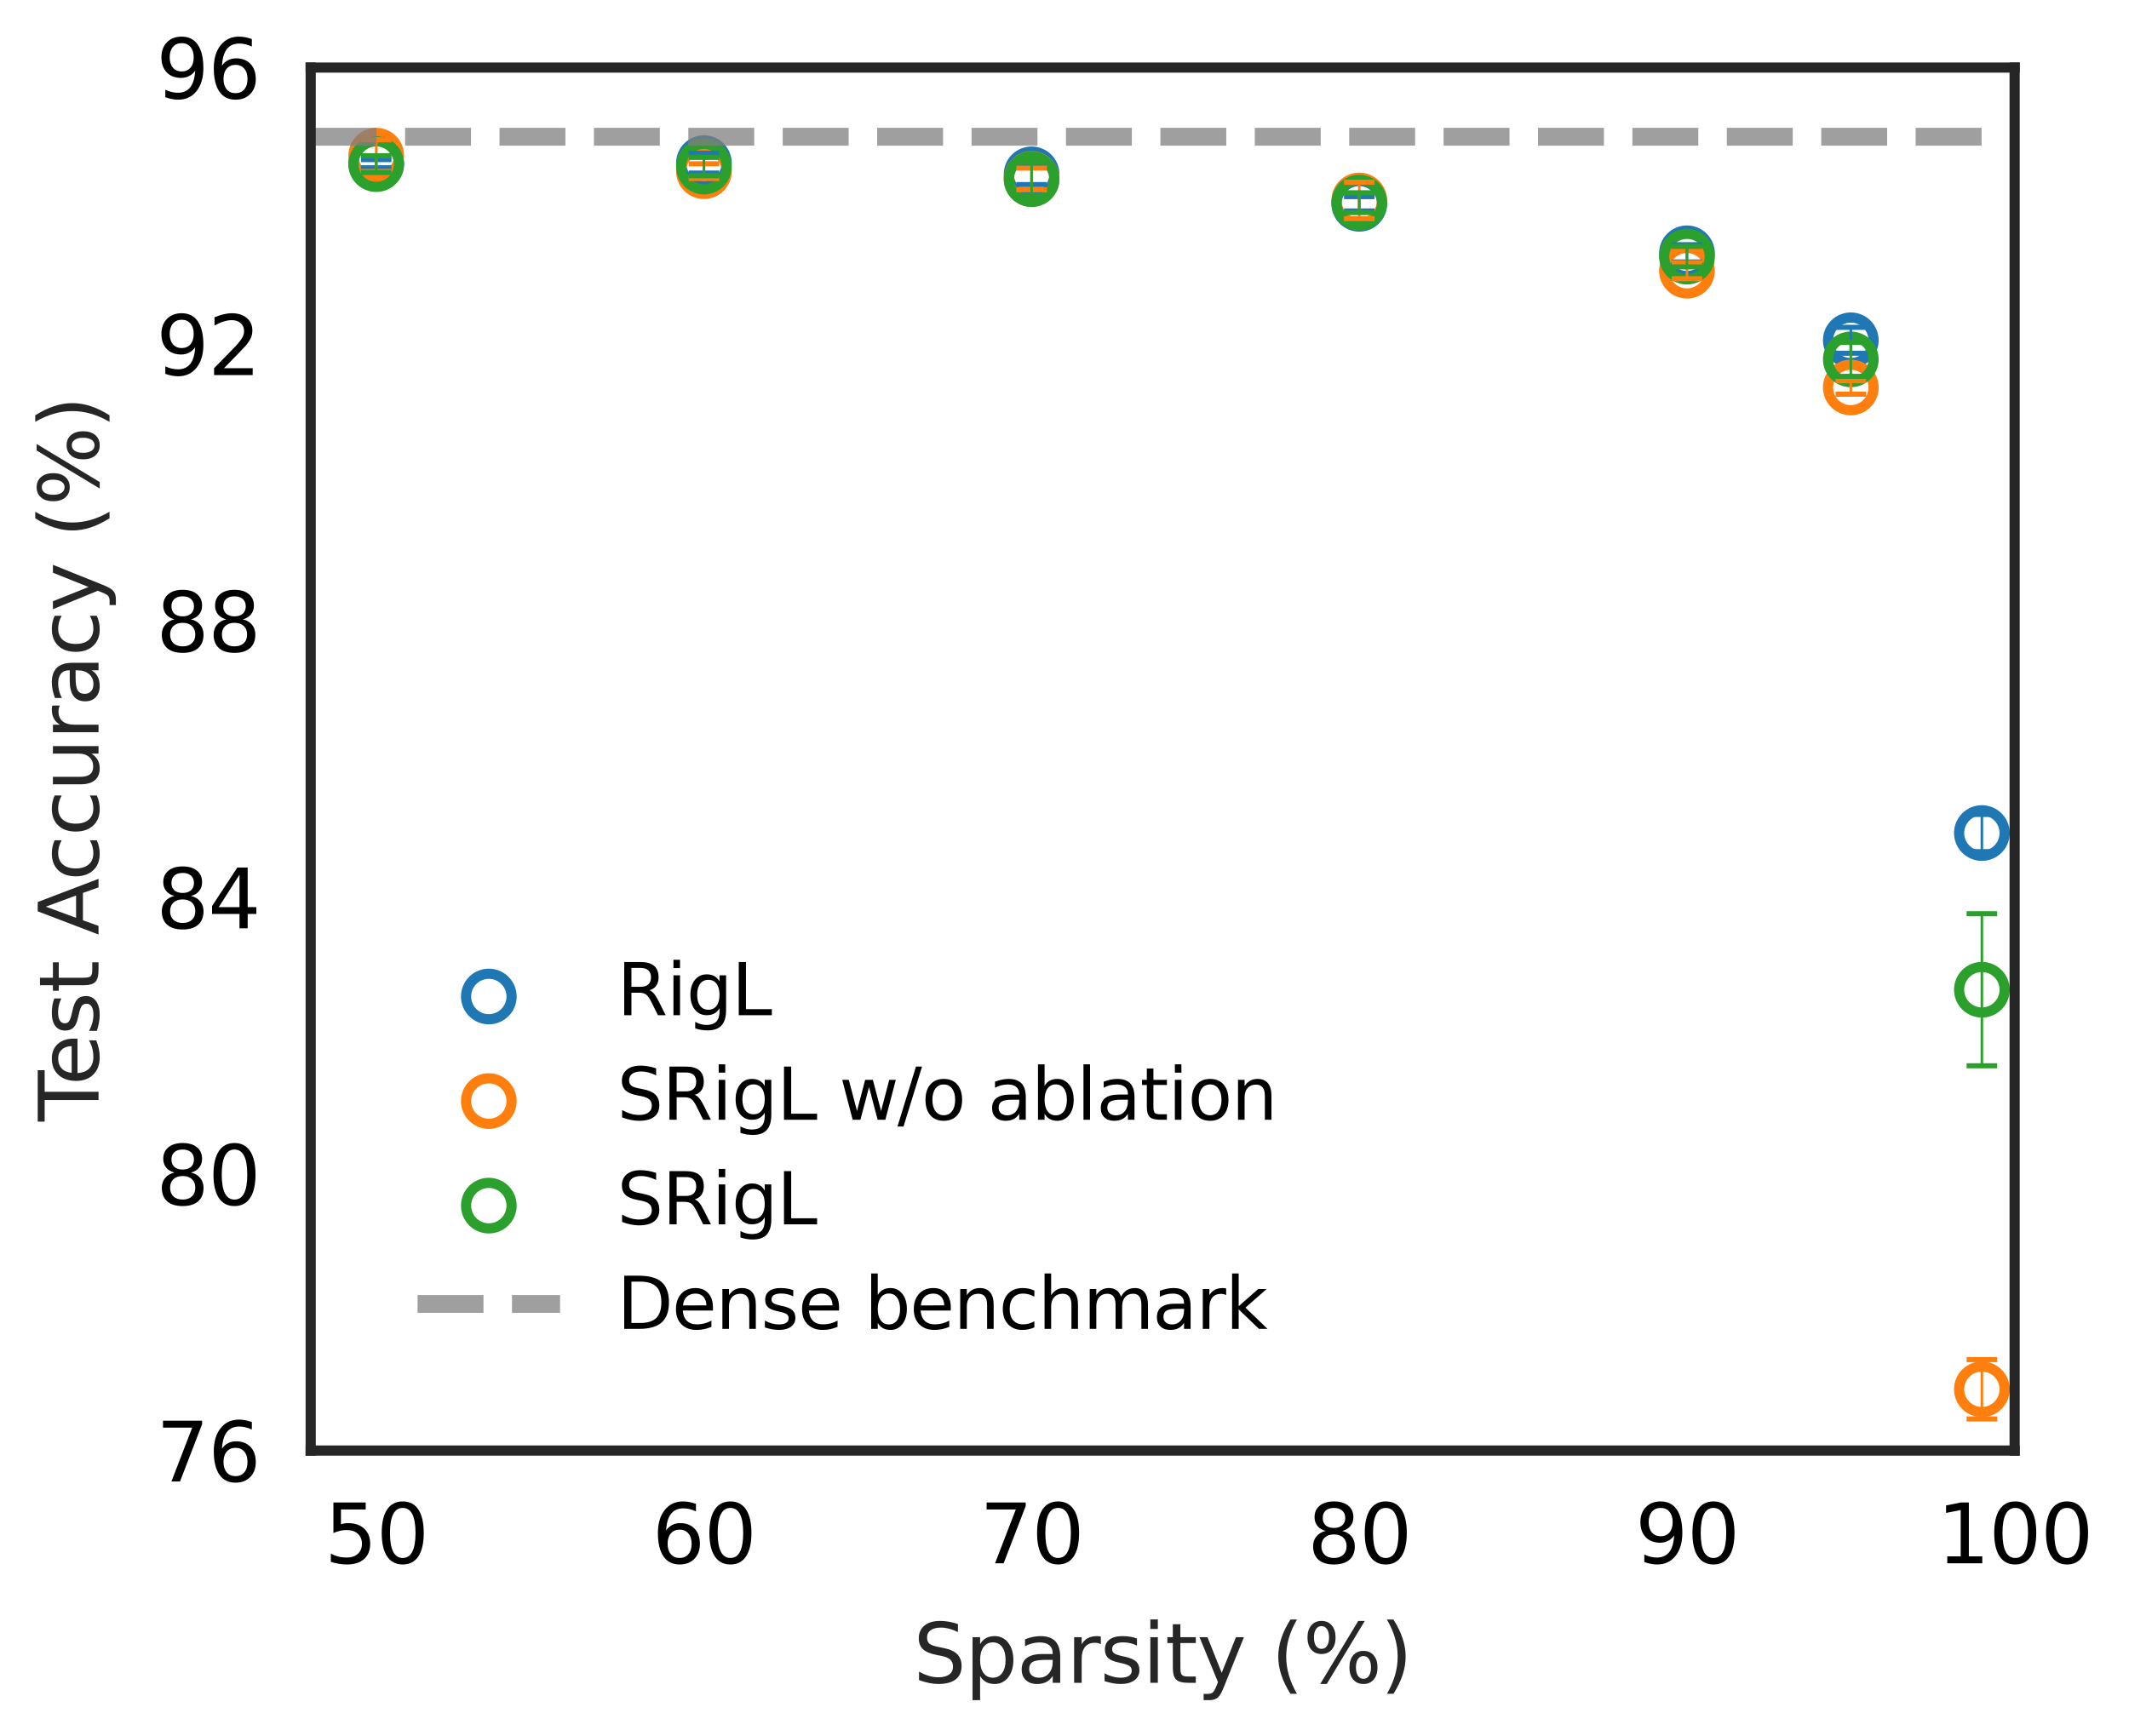<?xml version="1.0" encoding="utf-8" standalone="no"?>
<!DOCTYPE svg PUBLIC "-//W3C//DTD SVG 1.1//EN"
  "http://www.w3.org/Graphics/SVG/1.1/DTD/svg11.dtd">
<svg xmlns:xlink="http://www.w3.org/1999/xlink" width="418.315pt" height="341.249pt" viewBox="0 0 418.315 341.249" xmlns="http://www.w3.org/2000/svg" version="1.1">
 <defs>
  <style type="text/css">*{stroke-linejoin: round; stroke-linecap: butt}</style>
 </defs>
 <g id="figure_1">
  <g id="patch_1">
   <path d="M 0 341.249 
L 418.315 341.249 
L 418.315 0 
L 0 0 
z
" style="fill: #ffffff"/>
  </g>
  <g id="axes_1">
   <g id="patch_2">
    <path d="M 61.045 285.079 
L 395.845 285.079 
L 395.845 13.279 
L 61.045 13.279 
z
" style="fill: #ffffff"/>
   </g>
   <g id="PathCollection_1">
    <defs>
     <path id="C0_0_f0064e7b52" d="M 0 4.472 
C 1.186 4.472 2.324 4.001 3.162 3.162 
C 4.001 2.324 4.472 1.186 4.472 -0 
C 4.472 -1.186 4.001 -2.324 3.162 -3.162 
C 2.324 -4.001 1.186 -4.472 0 -4.472 
C -1.186 -4.472 -2.324 -4.001 -3.162 -3.162 
C -4.001 -2.324 -4.472 -1.186 -4.472 0 
C -4.472 1.186 -4.001 2.324 -3.162 3.162 
C -2.324 4.001 -1.186 4.472 0 4.472 
z
"/>
    </defs>
    <g clip-path="url(#ped782bba1f)">
     <use xlink:href="#C0_0_f0064e7b52" x="389.407" y="163.72" style="fill: none; stroke: #1f77b4; stroke-width: 2"/>
    </g>
    <g clip-path="url(#ped782bba1f)">
     <use xlink:href="#C0_0_f0064e7b52" x="363.653" y="66.878" style="fill: none; stroke: #1f77b4; stroke-width: 2"/>
    </g>
    <g clip-path="url(#ped782bba1f)">
     <use xlink:href="#C0_0_f0064e7b52" x="331.46" y="49.782" style="fill: none; stroke: #1f77b4; stroke-width: 2"/>
    </g>
    <g clip-path="url(#ped782bba1f)">
     <use xlink:href="#C0_0_f0064e7b52" x="267.076" y="40.051" style="fill: none; stroke: #1f77b4; stroke-width: 2"/>
    </g>
    <g clip-path="url(#ped782bba1f)">
     <use xlink:href="#C0_0_f0064e7b52" x="202.691" y="34.262" style="fill: none; stroke: #1f77b4; stroke-width: 2"/>
    </g>
    <g clip-path="url(#ped782bba1f)">
     <use xlink:href="#C0_0_f0064e7b52" x="138.307" y="32.06" style="fill: none; stroke: #1f77b4; stroke-width: 2"/>
    </g>
    <g clip-path="url(#ped782bba1f)">
     <use xlink:href="#C0_0_f0064e7b52" x="73.922" y="32.169" style="fill: none; stroke: #1f77b4; stroke-width: 2"/>
    </g>
   </g>
   <g id="PathCollection_2">
    <defs>
     <path id="C1_0_6742851d6c" d="M 0 4.472 
C 1.186 4.472 2.324 4.001 3.162 3.162 
C 4.001 2.324 4.472 1.186 4.472 -0 
C 4.472 -1.186 4.001 -2.324 3.162 -3.162 
C 2.324 -4.001 1.186 -4.472 0 -4.472 
C -1.186 -4.472 -2.324 -4.001 -3.162 -3.162 
C -4.001 -2.324 -4.472 -1.186 -4.472 0 
C -4.472 1.186 -4.001 2.324 -3.162 3.162 
C -2.324 4.001 -1.186 4.472 0 4.472 
z
"/>
    </defs>
    <g clip-path="url(#ped782bba1f)">
     <use xlink:href="#C1_0_6742851d6c" x="389.407" y="273.038" style="fill: none; stroke: #ff7f0e; stroke-width: 2"/>
    </g>
    <g clip-path="url(#ped782bba1f)">
     <use xlink:href="#C1_0_6742851d6c" x="363.653" y="76.146" style="fill: none; stroke: #ff7f0e; stroke-width: 2"/>
    </g>
    <g clip-path="url(#ped782bba1f)">
     <use xlink:href="#C1_0_6742851d6c" x="331.46" y="53.206" style="fill: none; stroke: #ff7f0e; stroke-width: 2"/>
    </g>
    <g clip-path="url(#ped782bba1f)">
     <use xlink:href="#C1_0_6742851d6c" x="267.076" y="39.399" style="fill: none; stroke: #ff7f0e; stroke-width: 2"/>
    </g>
    <g clip-path="url(#ped782bba1f)">
     <use xlink:href="#C1_0_6742851d6c" x="202.691" y="35.159" style="fill: none; stroke: #ff7f0e; stroke-width: 2"/>
    </g>
    <g clip-path="url(#ped782bba1f)">
     <use xlink:href="#C1_0_6742851d6c" x="138.307" y="33.637" style="fill: none; stroke: #ff7f0e; stroke-width: 2"/>
    </g>
    <g clip-path="url(#ped782bba1f)">
     <use xlink:href="#C1_0_6742851d6c" x="73.922" y="30.592" style="fill: none; stroke: #ff7f0e; stroke-width: 2"/>
    </g>
   </g>
   <g id="PathCollection_3">
    <defs>
     <path id="C2_0_9438393d23" d="M 0 4.472 
C 1.186 4.472 2.324 4.001 3.162 3.162 
C 4.001 2.324 4.472 1.186 4.472 -0 
C 4.472 -1.186 4.001 -2.324 3.162 -3.162 
C 2.324 -4.001 1.186 -4.472 0 -4.472 
C -1.186 -4.472 -2.324 -4.001 -3.162 -3.162 
C -4.001 -2.324 -4.472 -1.186 -4.472 0 
C -4.472 1.186 -4.001 2.324 -3.162 3.162 
C -2.324 4.001 -1.186 4.472 0 4.472 
z
"/>
    </defs>
    <g clip-path="url(#ped782bba1f)">
     <use xlink:href="#C2_0_9438393d23" x="389.407" y="194.515" style="fill: none; stroke: #2ca02c; stroke-width: 2"/>
    </g>
    <g clip-path="url(#ped782bba1f)">
     <use xlink:href="#C2_0_9438393d23" x="363.653" y="70.629" style="fill: none; stroke: #2ca02c; stroke-width: 2"/>
    </g>
    <g clip-path="url(#ped782bba1f)">
     <use xlink:href="#C2_0_9438393d23" x="331.46" y="50.434" style="fill: none; stroke: #2ca02c; stroke-width: 2"/>
    </g>
    <g clip-path="url(#ped782bba1f)">
     <use xlink:href="#C2_0_9438393d23" x="267.076" y="39.834" style="fill: none; stroke: #2ca02c; stroke-width: 2"/>
    </g>
    <g clip-path="url(#ped782bba1f)">
     <use xlink:href="#C2_0_9438393d23" x="202.691" y="35.213" style="fill: none; stroke: #2ca02c; stroke-width: 2"/>
    </g>
    <g clip-path="url(#ped782bba1f)">
     <use xlink:href="#C2_0_9438393d23" x="138.307" y="32.74" style="fill: none; stroke: #2ca02c; stroke-width: 2"/>
    </g>
    <g clip-path="url(#ped782bba1f)">
     <use xlink:href="#C2_0_9438393d23" x="73.922" y="32.25" style="fill: none; stroke: #2ca02c; stroke-width: 2"/>
    </g>
   </g>
   <g id="matplotlib.axis_1">
    <g id="xtick_1">
     <g id="line2d_1"/>
     <g id="text_1">
      <!-- 50 -->
      <g transform="translate(63.742 307.236)scale(0.16 -0.16)">
       <defs>
        <path id="DejaVuSans-35" d="M 691 4666 
L 3169 4666 
L 3169 4134 
L 1269 4134 
L 1269 2991 
Q 1406 3038 1543 3061 
Q 1681 3084 1819 3084 
Q 2600 3084 3056 2656 
Q 3513 2228 3513 1497 
Q 3513 744 3044 326 
Q 2575 -91 1722 -91 
Q 1428 -91 1123 -41 
Q 819 9 494 109 
L 494 744 
Q 775 591 1075 516 
Q 1375 441 1709 441 
Q 2250 441 2565 725 
Q 2881 1009 2881 1497 
Q 2881 1984 2565 2268 
Q 2250 2553 1709 2553 
Q 1456 2553 1204 2497 
Q 953 2441 691 2322 
L 691 4666 
z
" transform="scale(0.016)"/>
        <path id="DejaVuSans-30" d="M 2034 4250 
Q 1547 4250 1301 3770 
Q 1056 3291 1056 2328 
Q 1056 1369 1301 889 
Q 1547 409 2034 409 
Q 2525 409 2770 889 
Q 3016 1369 3016 2328 
Q 3016 3291 2770 3770 
Q 2525 4250 2034 4250 
z
M 2034 4750 
Q 2819 4750 3233 4129 
Q 3647 3509 3647 2328 
Q 3647 1150 3233 529 
Q 2819 -91 2034 -91 
Q 1250 -91 836 529 
Q 422 1150 422 2328 
Q 422 3509 836 4129 
Q 1250 4750 2034 4750 
z
" transform="scale(0.016)"/>
       </defs>
       <use xlink:href="#DejaVuSans-35"/>
       <use xlink:href="#DejaVuSans-30" x="63.623"/>
      </g>
     </g>
    </g>
    <g id="xtick_2">
     <g id="line2d_2"/>
     <g id="text_2">
      <!-- 60 -->
      <g transform="translate(128.127 307.236)scale(0.16 -0.16)">
       <defs>
        <path id="DejaVuSans-36" d="M 2113 2584 
Q 1688 2584 1439 2293 
Q 1191 2003 1191 1497 
Q 1191 994 1439 701 
Q 1688 409 2113 409 
Q 2538 409 2786 701 
Q 3034 994 3034 1497 
Q 3034 2003 2786 2293 
Q 2538 2584 2113 2584 
z
M 3366 4563 
L 3366 3988 
Q 3128 4100 2886 4159 
Q 2644 4219 2406 4219 
Q 1781 4219 1451 3797 
Q 1122 3375 1075 2522 
Q 1259 2794 1537 2939 
Q 1816 3084 2150 3084 
Q 2853 3084 3261 2657 
Q 3669 2231 3669 1497 
Q 3669 778 3244 343 
Q 2819 -91 2113 -91 
Q 1303 -91 875 529 
Q 447 1150 447 2328 
Q 447 3434 972 4092 
Q 1497 4750 2381 4750 
Q 2619 4750 2861 4703 
Q 3103 4656 3366 4563 
z
" transform="scale(0.016)"/>
       </defs>
       <use xlink:href="#DejaVuSans-36"/>
       <use xlink:href="#DejaVuSans-30" x="63.623"/>
      </g>
     </g>
    </g>
    <g id="xtick_3">
     <g id="line2d_3"/>
     <g id="text_3">
      <!-- 70 -->
      <g transform="translate(192.511 307.236)scale(0.16 -0.16)">
       <defs>
        <path id="DejaVuSans-37" d="M 525 4666 
L 3525 4666 
L 3525 4397 
L 1831 0 
L 1172 0 
L 2766 4134 
L 525 4134 
L 525 4666 
z
" transform="scale(0.016)"/>
       </defs>
       <use xlink:href="#DejaVuSans-37"/>
       <use xlink:href="#DejaVuSans-30" x="63.623"/>
      </g>
     </g>
    </g>
    <g id="xtick_4">
     <g id="line2d_4"/>
     <g id="text_4">
      <!-- 80 -->
      <g transform="translate(256.896 307.236)scale(0.16 -0.16)">
       <defs>
        <path id="DejaVuSans-38" d="M 2034 2216 
Q 1584 2216 1326 1975 
Q 1069 1734 1069 1313 
Q 1069 891 1326 650 
Q 1584 409 2034 409 
Q 2484 409 2743 651 
Q 3003 894 3003 1313 
Q 3003 1734 2745 1975 
Q 2488 2216 2034 2216 
z
M 1403 2484 
Q 997 2584 770 2862 
Q 544 3141 544 3541 
Q 544 4100 942 4425 
Q 1341 4750 2034 4750 
Q 2731 4750 3128 4425 
Q 3525 4100 3525 3541 
Q 3525 3141 3298 2862 
Q 3072 2584 2669 2484 
Q 3125 2378 3379 2068 
Q 3634 1759 3634 1313 
Q 3634 634 3220 271 
Q 2806 -91 2034 -91 
Q 1263 -91 848 271 
Q 434 634 434 1313 
Q 434 1759 690 2068 
Q 947 2378 1403 2484 
z
M 1172 3481 
Q 1172 3119 1398 2916 
Q 1625 2713 2034 2713 
Q 2441 2713 2670 2916 
Q 2900 3119 2900 3481 
Q 2900 3844 2670 4047 
Q 2441 4250 2034 4250 
Q 1625 4250 1398 4047 
Q 1172 3844 1172 3481 
z
" transform="scale(0.016)"/>
       </defs>
       <use xlink:href="#DejaVuSans-38"/>
       <use xlink:href="#DejaVuSans-30" x="63.623"/>
      </g>
     </g>
    </g>
    <g id="xtick_5">
     <g id="line2d_5"/>
     <g id="text_5">
      <!-- 90 -->
      <g transform="translate(321.28 307.236)scale(0.16 -0.16)">
       <defs>
        <path id="DejaVuSans-39" d="M 703 97 
L 703 672 
Q 941 559 1184 500 
Q 1428 441 1663 441 
Q 2288 441 2617 861 
Q 2947 1281 2994 2138 
Q 2813 1869 2534 1725 
Q 2256 1581 1919 1581 
Q 1219 1581 811 2004 
Q 403 2428 403 3163 
Q 403 3881 828 4315 
Q 1253 4750 1959 4750 
Q 2769 4750 3195 4129 
Q 3622 3509 3622 2328 
Q 3622 1225 3098 567 
Q 2575 -91 1691 -91 
Q 1453 -91 1209 -44 
Q 966 3 703 97 
z
M 1959 2075 
Q 2384 2075 2632 2365 
Q 2881 2656 2881 3163 
Q 2881 3666 2632 3958 
Q 2384 4250 1959 4250 
Q 1534 4250 1286 3958 
Q 1038 3666 1038 3163 
Q 1038 2656 1286 2365 
Q 1534 2075 1959 2075 
z
" transform="scale(0.016)"/>
       </defs>
       <use xlink:href="#DejaVuSans-39"/>
       <use xlink:href="#DejaVuSans-30" x="63.623"/>
      </g>
     </g>
    </g>
    <g id="xtick_6">
     <g id="line2d_6"/>
     <g id="text_6">
      <!-- 100 -->
      <g transform="translate(380.575 307.236)scale(0.16 -0.16)">
       <defs>
        <path id="DejaVuSans-31" d="M 794 531 
L 1825 531 
L 1825 4091 
L 703 3866 
L 703 4441 
L 1819 4666 
L 2450 4666 
L 2450 531 
L 3481 531 
L 3481 0 
L 794 0 
L 794 531 
z
" transform="scale(0.016)"/>
       </defs>
       <use xlink:href="#DejaVuSans-31"/>
       <use xlink:href="#DejaVuSans-30" x="63.623"/>
       <use xlink:href="#DejaVuSans-30" x="127.246"/>
      </g>
     </g>
    </g>
    <g id="text_7">
     <!-- Sparsity (%) -->
     <g style="fill: #262626" transform="translate(179.449 330.721)scale(0.16 -0.16)">
      <defs>
       <path id="DejaVuSans-53" d="M 3425 4513 
L 3425 3897 
Q 3066 4069 2747 4153 
Q 2428 4238 2131 4238 
Q 1616 4238 1336 4038 
Q 1056 3838 1056 3469 
Q 1056 3159 1242 3001 
Q 1428 2844 1947 2747 
L 2328 2669 
Q 3034 2534 3370 2195 
Q 3706 1856 3706 1288 
Q 3706 609 3251 259 
Q 2797 -91 1919 -91 
Q 1588 -91 1214 -16 
Q 841 59 441 206 
L 441 856 
Q 825 641 1194 531 
Q 1563 422 1919 422 
Q 2459 422 2753 634 
Q 3047 847 3047 1241 
Q 3047 1584 2836 1778 
Q 2625 1972 2144 2069 
L 1759 2144 
Q 1053 2284 737 2584 
Q 422 2884 422 3419 
Q 422 4038 858 4394 
Q 1294 4750 2059 4750 
Q 2388 4750 2728 4690 
Q 3069 4631 3425 4513 
z
" transform="scale(0.016)"/>
       <path id="DejaVuSans-70" d="M 1159 525 
L 1159 -1331 
L 581 -1331 
L 581 3500 
L 1159 3500 
L 1159 2969 
Q 1341 3281 1617 3432 
Q 1894 3584 2278 3584 
Q 2916 3584 3314 3078 
Q 3713 2572 3713 1747 
Q 3713 922 3314 415 
Q 2916 -91 2278 -91 
Q 1894 -91 1617 61 
Q 1341 213 1159 525 
z
M 3116 1747 
Q 3116 2381 2855 2742 
Q 2594 3103 2138 3103 
Q 1681 3103 1420 2742 
Q 1159 2381 1159 1747 
Q 1159 1113 1420 752 
Q 1681 391 2138 391 
Q 2594 391 2855 752 
Q 3116 1113 3116 1747 
z
" transform="scale(0.016)"/>
       <path id="DejaVuSans-61" d="M 2194 1759 
Q 1497 1759 1228 1600 
Q 959 1441 959 1056 
Q 959 750 1161 570 
Q 1363 391 1709 391 
Q 2188 391 2477 730 
Q 2766 1069 2766 1631 
L 2766 1759 
L 2194 1759 
z
M 3341 1997 
L 3341 0 
L 2766 0 
L 2766 531 
Q 2569 213 2275 61 
Q 1981 -91 1556 -91 
Q 1019 -91 701 211 
Q 384 513 384 1019 
Q 384 1609 779 1909 
Q 1175 2209 1959 2209 
L 2766 2209 
L 2766 2266 
Q 2766 2663 2505 2880 
Q 2244 3097 1772 3097 
Q 1472 3097 1187 3025 
Q 903 2953 641 2809 
L 641 3341 
Q 956 3463 1253 3523 
Q 1550 3584 1831 3584 
Q 2591 3584 2966 3190 
Q 3341 2797 3341 1997 
z
" transform="scale(0.016)"/>
       <path id="DejaVuSans-72" d="M 2631 2963 
Q 2534 3019 2420 3045 
Q 2306 3072 2169 3072 
Q 1681 3072 1420 2755 
Q 1159 2438 1159 1844 
L 1159 0 
L 581 0 
L 581 3500 
L 1159 3500 
L 1159 2956 
Q 1341 3275 1631 3429 
Q 1922 3584 2338 3584 
Q 2397 3584 2469 3576 
Q 2541 3569 2628 3553 
L 2631 2963 
z
" transform="scale(0.016)"/>
       <path id="DejaVuSans-73" d="M 2834 3397 
L 2834 2853 
Q 2591 2978 2328 3040 
Q 2066 3103 1784 3103 
Q 1356 3103 1142 2972 
Q 928 2841 928 2578 
Q 928 2378 1081 2264 
Q 1234 2150 1697 2047 
L 1894 2003 
Q 2506 1872 2764 1633 
Q 3022 1394 3022 966 
Q 3022 478 2636 193 
Q 2250 -91 1575 -91 
Q 1294 -91 989 -36 
Q 684 19 347 128 
L 347 722 
Q 666 556 975 473 
Q 1284 391 1588 391 
Q 1994 391 2212 530 
Q 2431 669 2431 922 
Q 2431 1156 2273 1281 
Q 2116 1406 1581 1522 
L 1381 1569 
Q 847 1681 609 1914 
Q 372 2147 372 2553 
Q 372 3047 722 3315 
Q 1072 3584 1716 3584 
Q 2034 3584 2315 3537 
Q 2597 3491 2834 3397 
z
" transform="scale(0.016)"/>
       <path id="DejaVuSans-69" d="M 603 3500 
L 1178 3500 
L 1178 0 
L 603 0 
L 603 3500 
z
M 603 4863 
L 1178 4863 
L 1178 4134 
L 603 4134 
L 603 4863 
z
" transform="scale(0.016)"/>
       <path id="DejaVuSans-74" d="M 1172 4494 
L 1172 3500 
L 2356 3500 
L 2356 3053 
L 1172 3053 
L 1172 1153 
Q 1172 725 1289 603 
Q 1406 481 1766 481 
L 2356 481 
L 2356 0 
L 1766 0 
Q 1100 0 847 248 
Q 594 497 594 1153 
L 594 3053 
L 172 3053 
L 172 3500 
L 594 3500 
L 594 4494 
L 1172 4494 
z
" transform="scale(0.016)"/>
       <path id="DejaVuSans-79" d="M 2059 -325 
Q 1816 -950 1584 -1140 
Q 1353 -1331 966 -1331 
L 506 -1331 
L 506 -850 
L 844 -850 
Q 1081 -850 1212 -737 
Q 1344 -625 1503 -206 
L 1606 56 
L 191 3500 
L 800 3500 
L 1894 763 
L 2988 3500 
L 3597 3500 
L 2059 -325 
z
" transform="scale(0.016)"/>
       <path id="DejaVuSans-20" transform="scale(0.016)"/>
       <path id="DejaVuSans-28" d="M 1984 4856 
Q 1566 4138 1362 3434 
Q 1159 2731 1159 2009 
Q 1159 1288 1364 580 
Q 1569 -128 1984 -844 
L 1484 -844 
Q 1016 -109 783 600 
Q 550 1309 550 2009 
Q 550 2706 781 3412 
Q 1013 4119 1484 4856 
L 1984 4856 
z
" transform="scale(0.016)"/>
       <path id="DejaVuSans-25" d="M 4653 2053 
Q 4381 2053 4226 1822 
Q 4072 1591 4072 1178 
Q 4072 772 4226 539 
Q 4381 306 4653 306 
Q 4919 306 5073 539 
Q 5228 772 5228 1178 
Q 5228 1588 5073 1820 
Q 4919 2053 4653 2053 
z
M 4653 2450 
Q 5147 2450 5437 2106 
Q 5728 1763 5728 1178 
Q 5728 594 5436 251 
Q 5144 -91 4653 -91 
Q 4153 -91 3862 251 
Q 3572 594 3572 1178 
Q 3572 1766 3864 2108 
Q 4156 2450 4653 2450 
z
M 1428 4353 
Q 1159 4353 1004 4120 
Q 850 3888 850 3481 
Q 850 3069 1003 2837 
Q 1156 2606 1428 2606 
Q 1700 2606 1854 2837 
Q 2009 3069 2009 3481 
Q 2009 3884 1853 4118 
Q 1697 4353 1428 4353 
z
M 4250 4750 
L 4750 4750 
L 1831 -91 
L 1331 -91 
L 4250 4750 
z
M 1428 4750 
Q 1922 4750 2215 4408 
Q 2509 4066 2509 3481 
Q 2509 2891 2217 2550 
Q 1925 2209 1428 2209 
Q 931 2209 642 2551 
Q 353 2894 353 3481 
Q 353 4063 643 4406 
Q 934 4750 1428 4750 
z
" transform="scale(0.016)"/>
       <path id="DejaVuSans-29" d="M 513 4856 
L 1013 4856 
Q 1481 4119 1714 3412 
Q 1947 2706 1947 2009 
Q 1947 1309 1714 600 
Q 1481 -109 1013 -844 
L 513 -844 
Q 928 -128 1133 580 
Q 1338 1288 1338 2009 
Q 1338 2731 1133 3434 
Q 928 4138 513 4856 
z
" transform="scale(0.016)"/>
      </defs>
      <use xlink:href="#DejaVuSans-53"/>
      <use xlink:href="#DejaVuSans-70" x="63.477"/>
      <use xlink:href="#DejaVuSans-61" x="126.953"/>
      <use xlink:href="#DejaVuSans-72" x="188.232"/>
      <use xlink:href="#DejaVuSans-73" x="229.346"/>
      <use xlink:href="#DejaVuSans-69" x="281.445"/>
      <use xlink:href="#DejaVuSans-74" x="309.229"/>
      <use xlink:href="#DejaVuSans-79" x="348.438"/>
      <use xlink:href="#DejaVuSans-20" x="407.617"/>
      <use xlink:href="#DejaVuSans-28" x="439.404"/>
      <use xlink:href="#DejaVuSans-25" x="478.418"/>
      <use xlink:href="#DejaVuSans-29" x="573.438"/>
     </g>
    </g>
   </g>
   <g id="matplotlib.axis_2">
    <g id="ytick_1">
     <g id="line2d_7"/>
     <g id="text_8">
      <!-- 76 -->
      <g transform="translate(30.685 291.158)scale(0.16 -0.16)">
       <use xlink:href="#DejaVuSans-37"/>
       <use xlink:href="#DejaVuSans-36" x="63.623"/>
      </g>
     </g>
    </g>
    <g id="ytick_2">
     <g id="line2d_8"/>
     <g id="text_9">
      <!-- 80 -->
      <g transform="translate(30.685 236.798)scale(0.16 -0.16)">
       <use xlink:href="#DejaVuSans-38"/>
       <use xlink:href="#DejaVuSans-30" x="63.623"/>
      </g>
     </g>
    </g>
    <g id="ytick_3">
     <g id="line2d_9"/>
     <g id="text_10">
      <!-- 84 -->
      <g transform="translate(30.685 182.438)scale(0.16 -0.16)">
       <defs>
        <path id="DejaVuSans-34" d="M 2419 4116 
L 825 1625 
L 2419 1625 
L 2419 4116 
z
M 2253 4666 
L 3047 4666 
L 3047 1625 
L 3713 1625 
L 3713 1100 
L 3047 1100 
L 3047 0 
L 2419 0 
L 2419 1100 
L 313 1100 
L 313 1709 
L 2253 4666 
z
" transform="scale(0.016)"/>
       </defs>
       <use xlink:href="#DejaVuSans-38"/>
       <use xlink:href="#DejaVuSans-34" x="63.623"/>
      </g>
     </g>
    </g>
    <g id="ytick_4">
     <g id="line2d_10"/>
     <g id="text_11">
      <!-- 88 -->
      <g transform="translate(30.685 128.077)scale(0.16 -0.16)">
       <use xlink:href="#DejaVuSans-38"/>
       <use xlink:href="#DejaVuSans-38" x="63.623"/>
      </g>
     </g>
    </g>
    <g id="ytick_5">
     <g id="line2d_11"/>
     <g id="text_12">
      <!-- 92 -->
      <g transform="translate(30.685 73.718)scale(0.16 -0.16)">
       <defs>
        <path id="DejaVuSans-32" d="M 1228 531 
L 3431 531 
L 3431 0 
L 469 0 
L 469 531 
Q 828 903 1448 1529 
Q 2069 2156 2228 2338 
Q 2531 2678 2651 2914 
Q 2772 3150 2772 3378 
Q 2772 3750 2511 3984 
Q 2250 4219 1831 4219 
Q 1534 4219 1204 4116 
Q 875 4013 500 3803 
L 500 4441 
Q 881 4594 1212 4672 
Q 1544 4750 1819 4750 
Q 2544 4750 2975 4387 
Q 3406 4025 3406 3419 
Q 3406 3131 3298 2873 
Q 3191 2616 2906 2266 
Q 2828 2175 2409 1742 
Q 1991 1309 1228 531 
z
" transform="scale(0.016)"/>
       </defs>
       <use xlink:href="#DejaVuSans-39"/>
       <use xlink:href="#DejaVuSans-32" x="63.623"/>
      </g>
     </g>
    </g>
    <g id="ytick_6">
     <g id="line2d_12"/>
     <g id="text_13">
      <!-- 96 -->
      <g transform="translate(30.685 19.358)scale(0.16 -0.16)">
       <use xlink:href="#DejaVuSans-39"/>
       <use xlink:href="#DejaVuSans-36" x="63.623"/>
      </g>
     </g>
    </g>
    <g id="text_14">
     <!-- Test Accuracy (%) -->
     <g style="fill: #262626" transform="translate(19.358 220.385)rotate(-90)scale(0.16 -0.16)">
      <defs>
       <path id="DejaVuSans-54" d="M -19 4666 
L 3928 4666 
L 3928 4134 
L 2272 4134 
L 2272 0 
L 1638 0 
L 1638 4134 
L -19 4134 
L -19 4666 
z
" transform="scale(0.016)"/>
       <path id="DejaVuSans-65" d="M 3597 1894 
L 3597 1613 
L 953 1613 
Q 991 1019 1311 708 
Q 1631 397 2203 397 
Q 2534 397 2845 478 
Q 3156 559 3463 722 
L 3463 178 
Q 3153 47 2828 -22 
Q 2503 -91 2169 -91 
Q 1331 -91 842 396 
Q 353 884 353 1716 
Q 353 2575 817 3079 
Q 1281 3584 2069 3584 
Q 2775 3584 3186 3129 
Q 3597 2675 3597 1894 
z
M 3022 2063 
Q 3016 2534 2758 2815 
Q 2500 3097 2075 3097 
Q 1594 3097 1305 2825 
Q 1016 2553 972 2059 
L 3022 2063 
z
" transform="scale(0.016)"/>
       <path id="DejaVuSans-41" d="M 2188 4044 
L 1331 1722 
L 3047 1722 
L 2188 4044 
z
M 1831 4666 
L 2547 4666 
L 4325 0 
L 3669 0 
L 3244 1197 
L 1141 1197 
L 716 0 
L 50 0 
L 1831 4666 
z
" transform="scale(0.016)"/>
       <path id="DejaVuSans-63" d="M 3122 3366 
L 3122 2828 
Q 2878 2963 2633 3030 
Q 2388 3097 2138 3097 
Q 1578 3097 1268 2742 
Q 959 2388 959 1747 
Q 959 1106 1268 751 
Q 1578 397 2138 397 
Q 2388 397 2633 464 
Q 2878 531 3122 666 
L 3122 134 
Q 2881 22 2623 -34 
Q 2366 -91 2075 -91 
Q 1284 -91 818 406 
Q 353 903 353 1747 
Q 353 2603 823 3093 
Q 1294 3584 2113 3584 
Q 2378 3584 2631 3529 
Q 2884 3475 3122 3366 
z
" transform="scale(0.016)"/>
       <path id="DejaVuSans-75" d="M 544 1381 
L 544 3500 
L 1119 3500 
L 1119 1403 
Q 1119 906 1312 657 
Q 1506 409 1894 409 
Q 2359 409 2629 706 
Q 2900 1003 2900 1516 
L 2900 3500 
L 3475 3500 
L 3475 0 
L 2900 0 
L 2900 538 
Q 2691 219 2414 64 
Q 2138 -91 1772 -91 
Q 1169 -91 856 284 
Q 544 659 544 1381 
z
M 1991 3584 
L 1991 3584 
z
" transform="scale(0.016)"/>
      </defs>
      <use xlink:href="#DejaVuSans-54"/>
      <use xlink:href="#DejaVuSans-65" x="44.084"/>
      <use xlink:href="#DejaVuSans-73" x="105.607"/>
      <use xlink:href="#DejaVuSans-74" x="157.707"/>
      <use xlink:href="#DejaVuSans-20" x="196.916"/>
      <use xlink:href="#DejaVuSans-41" x="228.703"/>
      <use xlink:href="#DejaVuSans-63" x="295.361"/>
      <use xlink:href="#DejaVuSans-63" x="350.342"/>
      <use xlink:href="#DejaVuSans-75" x="405.322"/>
      <use xlink:href="#DejaVuSans-72" x="468.701"/>
      <use xlink:href="#DejaVuSans-61" x="509.814"/>
      <use xlink:href="#DejaVuSans-63" x="571.094"/>
      <use xlink:href="#DejaVuSans-79" x="626.074"/>
      <use xlink:href="#DejaVuSans-20" x="685.254"/>
      <use xlink:href="#DejaVuSans-28" x="717.041"/>
      <use xlink:href="#DejaVuSans-25" x="756.055"/>
      <use xlink:href="#DejaVuSans-29" x="851.074"/>
     </g>
    </g>
   </g>
   <g id="LineCollection_1">
    <path d="M 389.407 167.372 
L 389.407 160.068 
" clip-path="url(#ped782bba1f)" style="fill: none; stroke: #1f77b4; stroke-width: 0.5"/>
    <path d="M 363.653 69.425 
L 363.653 64.331 
" clip-path="url(#ped782bba1f)" style="fill: none; stroke: #1f77b4; stroke-width: 0.5"/>
    <path d="M 331.46 51.476 
L 331.46 48.087 
" clip-path="url(#ped782bba1f)" style="fill: none; stroke: #1f77b4; stroke-width: 0.5"/>
    <path d="M 267.076 41.463 
L 267.076 38.639 
" clip-path="url(#ped782bba1f)" style="fill: none; stroke: #1f77b4; stroke-width: 0.5"/>
    <path d="M 202.691 36.275 
L 202.691 32.249 
" clip-path="url(#ped782bba1f)" style="fill: none; stroke: #1f77b4; stroke-width: 0.5"/>
    <path d="M 138.307 34.015 
L 138.307 30.105 
" clip-path="url(#ped782bba1f)" style="fill: none; stroke: #1f77b4; stroke-width: 0.5"/>
    <path d="M 73.922 32.969 
L 73.922 31.368 
" clip-path="url(#ped782bba1f)" style="fill: none; stroke: #1f77b4; stroke-width: 0.5"/>
   </g>
   <g id="line2d_13">
    <defs>
     <path id="m5623f2ba32" d="M 3 0 
L -3 -0 
" style="stroke: #1f77b4"/>
    </defs>
    <g clip-path="url(#ped782bba1f)">
     <use xlink:href="#m5623f2ba32" x="389.407" y="167.372" style="fill: #1f77b4; stroke: #1f77b4"/>
     <use xlink:href="#m5623f2ba32" x="363.653" y="69.425" style="fill: #1f77b4; stroke: #1f77b4"/>
     <use xlink:href="#m5623f2ba32" x="331.46" y="51.476" style="fill: #1f77b4; stroke: #1f77b4"/>
     <use xlink:href="#m5623f2ba32" x="267.076" y="41.463" style="fill: #1f77b4; stroke: #1f77b4"/>
     <use xlink:href="#m5623f2ba32" x="202.691" y="36.275" style="fill: #1f77b4; stroke: #1f77b4"/>
     <use xlink:href="#m5623f2ba32" x="138.307" y="34.015" style="fill: #1f77b4; stroke: #1f77b4"/>
     <use xlink:href="#m5623f2ba32" x="73.922" y="32.969" style="fill: #1f77b4; stroke: #1f77b4"/>
    </g>
   </g>
   <g id="line2d_14">
    <g clip-path="url(#ped782bba1f)">
     <use xlink:href="#m5623f2ba32" x="389.407" y="160.068" style="fill: #1f77b4; stroke: #1f77b4"/>
     <use xlink:href="#m5623f2ba32" x="363.653" y="64.331" style="fill: #1f77b4; stroke: #1f77b4"/>
     <use xlink:href="#m5623f2ba32" x="331.46" y="48.087" style="fill: #1f77b4; stroke: #1f77b4"/>
     <use xlink:href="#m5623f2ba32" x="267.076" y="38.639" style="fill: #1f77b4; stroke: #1f77b4"/>
     <use xlink:href="#m5623f2ba32" x="202.691" y="32.249" style="fill: #1f77b4; stroke: #1f77b4"/>
     <use xlink:href="#m5623f2ba32" x="138.307" y="30.105" style="fill: #1f77b4; stroke: #1f77b4"/>
     <use xlink:href="#m5623f2ba32" x="73.922" y="31.368" style="fill: #1f77b4; stroke: #1f77b4"/>
    </g>
   </g>
   <g id="LineCollection_2">
    <path d="M 389.407 278.866 
L 389.407 267.21 
" clip-path="url(#ped782bba1f)" style="fill: none; stroke: #ff7f0e; stroke-width: 0.5"/>
    <path d="M 363.653 77.473 
L 363.653 74.82 
" clip-path="url(#ped782bba1f)" style="fill: none; stroke: #ff7f0e; stroke-width: 0.5"/>
    <path d="M 331.46 54.777 
L 331.46 51.635 
" clip-path="url(#ped782bba1f)" style="fill: none; stroke: #ff7f0e; stroke-width: 0.5"/>
    <path d="M 267.076 42.975 
L 267.076 35.822 
" clip-path="url(#ped782bba1f)" style="fill: none; stroke: #ff7f0e; stroke-width: 0.5"/>
    <path d="M 202.691 37.283 
L 202.691 33.034 
" clip-path="url(#ped782bba1f)" style="fill: none; stroke: #ff7f0e; stroke-width: 0.5"/>
    <path d="M 138.307 35.085 
L 138.307 32.188 
" clip-path="url(#ped782bba1f)" style="fill: none; stroke: #ff7f0e; stroke-width: 0.5"/>
    <path d="M 73.922 33.71 
L 73.922 27.475 
" clip-path="url(#ped782bba1f)" style="fill: none; stroke: #ff7f0e; stroke-width: 0.5"/>
   </g>
   <g id="line2d_15">
    <defs>
     <path id="m40340de478" d="M 3 0 
L -3 -0 
" style="stroke: #ff7f0e"/>
    </defs>
    <g clip-path="url(#ped782bba1f)">
     <use xlink:href="#m40340de478" x="389.407" y="278.866" style="fill: #ff7f0e; stroke: #ff7f0e"/>
     <use xlink:href="#m40340de478" x="363.653" y="77.473" style="fill: #ff7f0e; stroke: #ff7f0e"/>
     <use xlink:href="#m40340de478" x="331.46" y="54.777" style="fill: #ff7f0e; stroke: #ff7f0e"/>
     <use xlink:href="#m40340de478" x="267.076" y="42.975" style="fill: #ff7f0e; stroke: #ff7f0e"/>
     <use xlink:href="#m40340de478" x="202.691" y="37.283" style="fill: #ff7f0e; stroke: #ff7f0e"/>
     <use xlink:href="#m40340de478" x="138.307" y="35.085" style="fill: #ff7f0e; stroke: #ff7f0e"/>
     <use xlink:href="#m40340de478" x="73.922" y="33.71" style="fill: #ff7f0e; stroke: #ff7f0e"/>
    </g>
   </g>
   <g id="line2d_16">
    <g clip-path="url(#ped782bba1f)">
     <use xlink:href="#m40340de478" x="389.407" y="267.21" style="fill: #ff7f0e; stroke: #ff7f0e"/>
     <use xlink:href="#m40340de478" x="363.653" y="74.82" style="fill: #ff7f0e; stroke: #ff7f0e"/>
     <use xlink:href="#m40340de478" x="331.46" y="51.635" style="fill: #ff7f0e; stroke: #ff7f0e"/>
     <use xlink:href="#m40340de478" x="267.076" y="35.822" style="fill: #ff7f0e; stroke: #ff7f0e"/>
     <use xlink:href="#m40340de478" x="202.691" y="33.034" style="fill: #ff7f0e; stroke: #ff7f0e"/>
     <use xlink:href="#m40340de478" x="138.307" y="32.188" style="fill: #ff7f0e; stroke: #ff7f0e"/>
     <use xlink:href="#m40340de478" x="73.922" y="27.475" style="fill: #ff7f0e; stroke: #ff7f0e"/>
    </g>
   </g>
   <g id="LineCollection_3">
    <path d="M 389.407 209.458 
L 389.407 179.572 
" clip-path="url(#ped782bba1f)" style="fill: none; stroke: #2ca02c; stroke-width: 0.5"/>
    <path d="M 363.653 73.972 
L 363.653 67.286 
" clip-path="url(#ped782bba1f)" style="fill: none; stroke: #2ca02c; stroke-width: 0.5"/>
    <path d="M 331.46 52.457 
L 331.46 48.41 
" clip-path="url(#ped782bba1f)" style="fill: none; stroke: #2ca02c; stroke-width: 0.5"/>
    <path d="M 267.076 41.782 
L 267.076 37.885 
" clip-path="url(#ped782bba1f)" style="fill: none; stroke: #2ca02c; stroke-width: 0.5"/>
    <path d="M 202.691 38.443 
L 202.691 31.983 
" clip-path="url(#ped782bba1f)" style="fill: none; stroke: #2ca02c; stroke-width: 0.5"/>
    <path d="M 138.307 34.539 
L 138.307 30.94 
" clip-path="url(#ped782bba1f)" style="fill: none; stroke: #2ca02c; stroke-width: 0.5"/>
    <path d="M 73.922 33.906 
L 73.922 30.595 
" clip-path="url(#ped782bba1f)" style="fill: none; stroke: #2ca02c; stroke-width: 0.5"/>
   </g>
   <g id="line2d_17">
    <defs>
     <path id="m50c763ee06" d="M 3 0 
L -3 -0 
" style="stroke: #2ca02c"/>
    </defs>
    <g clip-path="url(#ped782bba1f)">
     <use xlink:href="#m50c763ee06" x="389.407" y="209.458" style="fill: #2ca02c; stroke: #2ca02c"/>
     <use xlink:href="#m50c763ee06" x="363.653" y="73.972" style="fill: #2ca02c; stroke: #2ca02c"/>
     <use xlink:href="#m50c763ee06" x="331.46" y="52.457" style="fill: #2ca02c; stroke: #2ca02c"/>
     <use xlink:href="#m50c763ee06" x="267.076" y="41.782" style="fill: #2ca02c; stroke: #2ca02c"/>
     <use xlink:href="#m50c763ee06" x="202.691" y="38.443" style="fill: #2ca02c; stroke: #2ca02c"/>
     <use xlink:href="#m50c763ee06" x="138.307" y="34.539" style="fill: #2ca02c; stroke: #2ca02c"/>
     <use xlink:href="#m50c763ee06" x="73.922" y="33.906" style="fill: #2ca02c; stroke: #2ca02c"/>
    </g>
   </g>
   <g id="line2d_18">
    <g clip-path="url(#ped782bba1f)">
     <use xlink:href="#m50c763ee06" x="389.407" y="179.572" style="fill: #2ca02c; stroke: #2ca02c"/>
     <use xlink:href="#m50c763ee06" x="363.653" y="67.286" style="fill: #2ca02c; stroke: #2ca02c"/>
     <use xlink:href="#m50c763ee06" x="331.46" y="48.41" style="fill: #2ca02c; stroke: #2ca02c"/>
     <use xlink:href="#m50c763ee06" x="267.076" y="37.885" style="fill: #2ca02c; stroke: #2ca02c"/>
     <use xlink:href="#m50c763ee06" x="202.691" y="31.983" style="fill: #2ca02c; stroke: #2ca02c"/>
     <use xlink:href="#m50c763ee06" x="138.307" y="30.94" style="fill: #2ca02c; stroke: #2ca02c"/>
     <use xlink:href="#m50c763ee06" x="73.922" y="30.595" style="fill: #2ca02c; stroke: #2ca02c"/>
    </g>
   </g>
   <g id="line2d_19">
    <path d="M 61.045 26.869 
L 395.845 26.869 
" clip-path="url(#ped782bba1f)" style="fill: none; stroke-dasharray: 12.95,5.6; stroke-dashoffset: 0; stroke: #7f7f7f; stroke-opacity: 0.75; stroke-width: 3.5"/>
   </g>
   <g id="patch_3">
    <path d="M 61.045 285.079 
L 61.045 13.279 
" style="fill: none; stroke: #262626; stroke-width: 2; stroke-linejoin: miter; stroke-linecap: square"/>
   </g>
   <g id="patch_4">
    <path d="M 395.845 285.079 
L 395.845 13.279 
" style="fill: none; stroke: #262626; stroke-width: 2; stroke-linejoin: miter; stroke-linecap: square"/>
   </g>
   <g id="patch_5">
    <path d="M 61.045 285.079 
L 395.845 285.079 
" style="fill: none; stroke: #262626; stroke-width: 2; stroke-linejoin: miter; stroke-linecap: square"/>
   </g>
   <g id="patch_6">
    <path d="M 61.045 13.279 
L 395.845 13.279 
" style="fill: none; stroke: #262626; stroke-width: 2; stroke-linejoin: miter; stroke-linecap: square"/>
   </g>
   <g id="legend_1">
    <g id="PathCollection_4">
     <path d="M 96.045 200.316 
C 97.231 200.316 98.369 199.845 99.207 199.006 
C 100.046 198.168 100.517 197.03 100.517 195.844 
C 100.517 194.658 100.046 193.52 99.207 192.682 
C 98.369 191.843 97.231 191.372 96.045 191.372 
C 94.859 191.372 93.721 191.843 92.883 192.682 
C 92.044 193.52 91.573 194.658 91.573 195.844 
C 91.573 197.03 92.044 198.168 92.883 199.006 
C 93.721 199.845 94.859 200.316 96.045 200.316 
L 96.045 200.316 
z
" style="fill: none; stroke: #1f77b4; stroke-width: 2"/>
    </g>
    <g id="text_15">
     <!-- RigL -->
     <g transform="translate(121.245 199.519)scale(0.14 -0.14)">
      <defs>
       <path id="DejaVuSans-52" d="M 2841 2188 
Q 3044 2119 3236 1894 
Q 3428 1669 3622 1275 
L 4263 0 
L 3584 0 
L 2988 1197 
Q 2756 1666 2539 1819 
Q 2322 1972 1947 1972 
L 1259 1972 
L 1259 0 
L 628 0 
L 628 4666 
L 2053 4666 
Q 2853 4666 3247 4331 
Q 3641 3997 3641 3322 
Q 3641 2881 3436 2590 
Q 3231 2300 2841 2188 
z
M 1259 4147 
L 1259 2491 
L 2053 2491 
Q 2509 2491 2742 2702 
Q 2975 2913 2975 3322 
Q 2975 3731 2742 3939 
Q 2509 4147 2053 4147 
L 1259 4147 
z
" transform="scale(0.016)"/>
       <path id="DejaVuSans-67" d="M 2906 1791 
Q 2906 2416 2648 2759 
Q 2391 3103 1925 3103 
Q 1463 3103 1205 2759 
Q 947 2416 947 1791 
Q 947 1169 1205 825 
Q 1463 481 1925 481 
Q 2391 481 2648 825 
Q 2906 1169 2906 1791 
z
M 3481 434 
Q 3481 -459 3084 -895 
Q 2688 -1331 1869 -1331 
Q 1566 -1331 1297 -1286 
Q 1028 -1241 775 -1147 
L 775 -588 
Q 1028 -725 1275 -790 
Q 1522 -856 1778 -856 
Q 2344 -856 2625 -561 
Q 2906 -266 2906 331 
L 2906 616 
Q 2728 306 2450 153 
Q 2172 0 1784 0 
Q 1141 0 747 490 
Q 353 981 353 1791 
Q 353 2603 747 3093 
Q 1141 3584 1784 3584 
Q 2172 3584 2450 3431 
Q 2728 3278 2906 2969 
L 2906 3500 
L 3481 3500 
L 3481 434 
z
" transform="scale(0.016)"/>
       <path id="DejaVuSans-4c" d="M 628 4666 
L 1259 4666 
L 1259 531 
L 3531 531 
L 3531 0 
L 628 0 
L 628 4666 
z
" transform="scale(0.016)"/>
      </defs>
      <use xlink:href="#DejaVuSans-52"/>
      <use xlink:href="#DejaVuSans-69" x="69.482"/>
      <use xlink:href="#DejaVuSans-67" x="97.266"/>
      <use xlink:href="#DejaVuSans-4c" x="160.742"/>
     </g>
    </g>
    <g id="PathCollection_5">
     <path d="M 96.045 220.866 
C 97.231 220.866 98.369 220.394 99.207 219.556 
C 100.046 218.717 100.517 217.579 100.517 216.393 
C 100.517 215.207 100.046 214.07 99.207 213.231 
C 98.369 212.393 97.231 211.921 96.045 211.921 
C 94.859 211.921 93.721 212.393 92.883 213.231 
C 92.044 214.07 91.573 215.207 91.573 216.393 
C 91.573 217.579 92.044 218.717 92.883 219.556 
C 93.721 220.394 94.859 220.866 96.045 220.866 
L 96.045 220.866 
z
" style="fill: none; stroke: #ff7f0e; stroke-width: 2"/>
    </g>
    <g id="text_16">
     <!-- SRigL w/o ablation -->
     <g transform="translate(121.245 220.068)scale(0.14 -0.14)">
      <defs>
       <path id="DejaVuSans-77" d="M 269 3500 
L 844 3500 
L 1563 769 
L 2278 3500 
L 2956 3500 
L 3675 769 
L 4391 3500 
L 4966 3500 
L 4050 0 
L 3372 0 
L 2619 2869 
L 1863 0 
L 1184 0 
L 269 3500 
z
" transform="scale(0.016)"/>
       <path id="DejaVuSans-2f" d="M 1625 4666 
L 2156 4666 
L 531 -594 
L 0 -594 
L 1625 4666 
z
" transform="scale(0.016)"/>
       <path id="DejaVuSans-6f" d="M 1959 3097 
Q 1497 3097 1228 2736 
Q 959 2375 959 1747 
Q 959 1119 1226 758 
Q 1494 397 1959 397 
Q 2419 397 2687 759 
Q 2956 1122 2956 1747 
Q 2956 2369 2687 2733 
Q 2419 3097 1959 3097 
z
M 1959 3584 
Q 2709 3584 3137 3096 
Q 3566 2609 3566 1747 
Q 3566 888 3137 398 
Q 2709 -91 1959 -91 
Q 1206 -91 779 398 
Q 353 888 353 1747 
Q 353 2609 779 3096 
Q 1206 3584 1959 3584 
z
" transform="scale(0.016)"/>
       <path id="DejaVuSans-62" d="M 3116 1747 
Q 3116 2381 2855 2742 
Q 2594 3103 2138 3103 
Q 1681 3103 1420 2742 
Q 1159 2381 1159 1747 
Q 1159 1113 1420 752 
Q 1681 391 2138 391 
Q 2594 391 2855 752 
Q 3116 1113 3116 1747 
z
M 1159 2969 
Q 1341 3281 1617 3432 
Q 1894 3584 2278 3584 
Q 2916 3584 3314 3078 
Q 3713 2572 3713 1747 
Q 3713 922 3314 415 
Q 2916 -91 2278 -91 
Q 1894 -91 1617 61 
Q 1341 213 1159 525 
L 1159 0 
L 581 0 
L 581 4863 
L 1159 4863 
L 1159 2969 
z
" transform="scale(0.016)"/>
       <path id="DejaVuSans-6c" d="M 603 4863 
L 1178 4863 
L 1178 0 
L 603 0 
L 603 4863 
z
" transform="scale(0.016)"/>
       <path id="DejaVuSans-6e" d="M 3513 2113 
L 3513 0 
L 2938 0 
L 2938 2094 
Q 2938 2591 2744 2837 
Q 2550 3084 2163 3084 
Q 1697 3084 1428 2787 
Q 1159 2491 1159 1978 
L 1159 0 
L 581 0 
L 581 3500 
L 1159 3500 
L 1159 2956 
Q 1366 3272 1645 3428 
Q 1925 3584 2291 3584 
Q 2894 3584 3203 3211 
Q 3513 2838 3513 2113 
z
" transform="scale(0.016)"/>
      </defs>
      <use xlink:href="#DejaVuSans-53"/>
      <use xlink:href="#DejaVuSans-52" x="63.477"/>
      <use xlink:href="#DejaVuSans-69" x="132.959"/>
      <use xlink:href="#DejaVuSans-67" x="160.742"/>
      <use xlink:href="#DejaVuSans-4c" x="224.219"/>
      <use xlink:href="#DejaVuSans-20" x="279.932"/>
      <use xlink:href="#DejaVuSans-77" x="311.719"/>
      <use xlink:href="#DejaVuSans-2f" x="393.506"/>
      <use xlink:href="#DejaVuSans-6f" x="427.197"/>
      <use xlink:href="#DejaVuSans-20" x="488.379"/>
      <use xlink:href="#DejaVuSans-61" x="520.166"/>
      <use xlink:href="#DejaVuSans-62" x="581.445"/>
      <use xlink:href="#DejaVuSans-6c" x="644.922"/>
      <use xlink:href="#DejaVuSans-61" x="672.705"/>
      <use xlink:href="#DejaVuSans-74" x="733.984"/>
      <use xlink:href="#DejaVuSans-69" x="773.193"/>
      <use xlink:href="#DejaVuSans-6f" x="800.977"/>
      <use xlink:href="#DejaVuSans-6e" x="862.158"/>
     </g>
    </g>
    <g id="PathCollection_6">
     <path d="M 96.045 241.415 
C 97.231 241.415 98.369 240.944 99.207 240.105 
C 100.046 239.266 100.517 238.129 100.517 236.943 
C 100.517 235.757 100.046 234.619 99.207 233.781 
C 98.369 232.942 97.231 232.471 96.045 232.471 
C 94.859 232.471 93.721 232.942 92.883 233.781 
C 92.044 234.619 91.573 235.757 91.573 236.943 
C 91.573 238.129 92.044 239.266 92.883 240.105 
C 93.721 240.944 94.859 241.415 96.045 241.415 
L 96.045 241.415 
z
" style="fill: none; stroke: #2ca02c; stroke-width: 2"/>
    </g>
    <g id="text_17">
     <!-- SRigL -->
     <g transform="translate(121.245 240.618)scale(0.14 -0.14)">
      <use xlink:href="#DejaVuSans-53"/>
      <use xlink:href="#DejaVuSans-52" x="63.477"/>
      <use xlink:href="#DejaVuSans-69" x="132.959"/>
      <use xlink:href="#DejaVuSans-67" x="160.742"/>
      <use xlink:href="#DejaVuSans-4c" x="224.219"/>
     </g>
    </g>
    <g id="line2d_20">
     <path d="M 82.045 256.267 
L 96.045 256.267 
L 110.045 256.267 
" style="fill: none; stroke-dasharray: 12.95,5.6; stroke-dashoffset: 0; stroke: #7f7f7f; stroke-opacity: 0.75; stroke-width: 3.5"/>
    </g>
    <g id="text_18">
     <!-- Dense benchmark -->
     <g transform="translate(121.245 261.167)scale(0.14 -0.14)">
      <defs>
       <path id="DejaVuSans-44" d="M 1259 4147 
L 1259 519 
L 2022 519 
Q 2988 519 3436 956 
Q 3884 1394 3884 2338 
Q 3884 3275 3436 3711 
Q 2988 4147 2022 4147 
L 1259 4147 
z
M 628 4666 
L 1925 4666 
Q 3281 4666 3915 4102 
Q 4550 3538 4550 2338 
Q 4550 1131 3912 565 
Q 3275 0 1925 0 
L 628 0 
L 628 4666 
z
" transform="scale(0.016)"/>
       <path id="DejaVuSans-68" d="M 3513 2113 
L 3513 0 
L 2938 0 
L 2938 2094 
Q 2938 2591 2744 2837 
Q 2550 3084 2163 3084 
Q 1697 3084 1428 2787 
Q 1159 2491 1159 1978 
L 1159 0 
L 581 0 
L 581 4863 
L 1159 4863 
L 1159 2956 
Q 1366 3272 1645 3428 
Q 1925 3584 2291 3584 
Q 2894 3584 3203 3211 
Q 3513 2838 3513 2113 
z
" transform="scale(0.016)"/>
       <path id="DejaVuSans-6d" d="M 3328 2828 
Q 3544 3216 3844 3400 
Q 4144 3584 4550 3584 
Q 5097 3584 5394 3201 
Q 5691 2819 5691 2113 
L 5691 0 
L 5113 0 
L 5113 2094 
Q 5113 2597 4934 2840 
Q 4756 3084 4391 3084 
Q 3944 3084 3684 2787 
Q 3425 2491 3425 1978 
L 3425 0 
L 2847 0 
L 2847 2094 
Q 2847 2600 2669 2842 
Q 2491 3084 2119 3084 
Q 1678 3084 1418 2786 
Q 1159 2488 1159 1978 
L 1159 0 
L 581 0 
L 581 3500 
L 1159 3500 
L 1159 2956 
Q 1356 3278 1631 3431 
Q 1906 3584 2284 3584 
Q 2666 3584 2933 3390 
Q 3200 3197 3328 2828 
z
" transform="scale(0.016)"/>
       <path id="DejaVuSans-6b" d="M 581 4863 
L 1159 4863 
L 1159 1991 
L 2875 3500 
L 3609 3500 
L 1753 1863 
L 3688 0 
L 2938 0 
L 1159 1709 
L 1159 0 
L 581 0 
L 581 4863 
z
" transform="scale(0.016)"/>
      </defs>
      <use xlink:href="#DejaVuSans-44"/>
      <use xlink:href="#DejaVuSans-65" x="77.002"/>
      <use xlink:href="#DejaVuSans-6e" x="138.525"/>
      <use xlink:href="#DejaVuSans-73" x="201.904"/>
      <use xlink:href="#DejaVuSans-65" x="254.004"/>
      <use xlink:href="#DejaVuSans-20" x="315.527"/>
      <use xlink:href="#DejaVuSans-62" x="347.314"/>
      <use xlink:href="#DejaVuSans-65" x="410.791"/>
      <use xlink:href="#DejaVuSans-6e" x="472.314"/>
      <use xlink:href="#DejaVuSans-63" x="535.693"/>
      <use xlink:href="#DejaVuSans-68" x="590.674"/>
      <use xlink:href="#DejaVuSans-6d" x="654.053"/>
      <use xlink:href="#DejaVuSans-61" x="751.465"/>
      <use xlink:href="#DejaVuSans-72" x="812.744"/>
      <use xlink:href="#DejaVuSans-6b" x="853.857"/>
     </g>
    </g>
   </g>
  </g>
 </g>
 <defs>
  <clipPath id="ped782bba1f">
   <rect x="61.045" y="13.279" width="334.8" height="271.8"/>
  </clipPath>
 </defs>
</svg>
